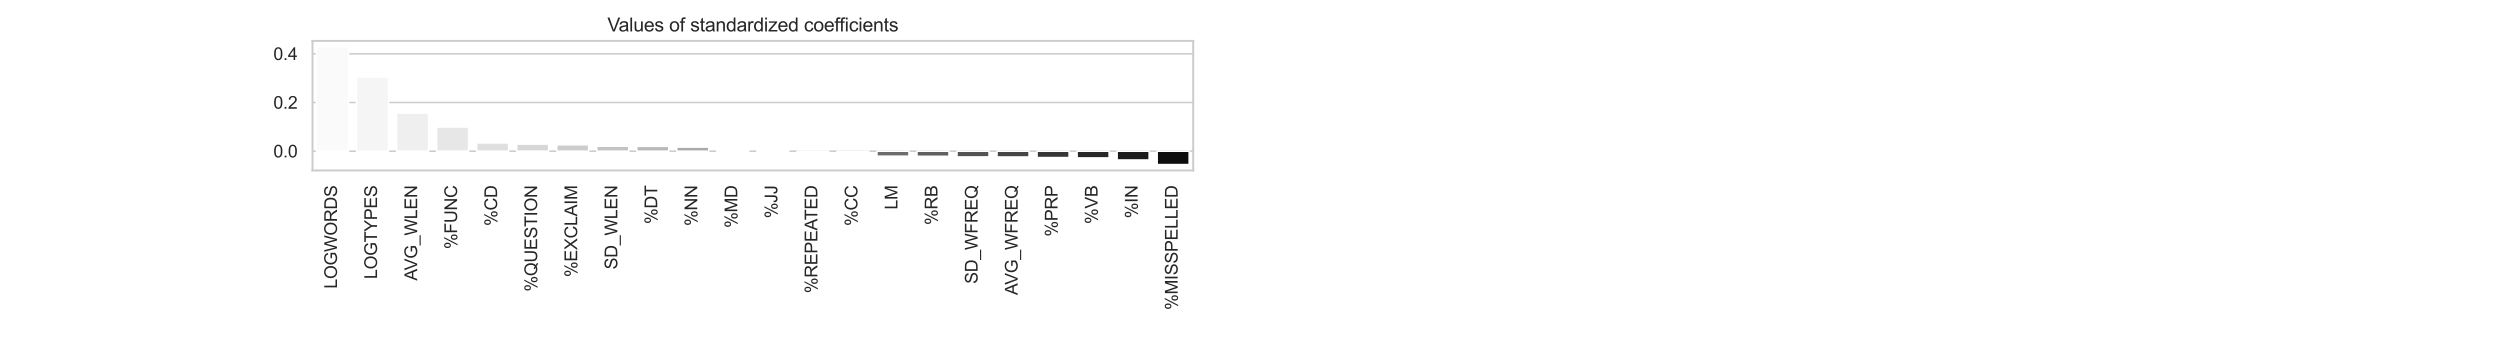 <?xml version="1.0" encoding="utf-8" standalone="no"?>
<!DOCTYPE svg PUBLIC "-//W3C//DTD SVG 1.1//EN"
  "http://www.w3.org/Graphics/SVG/1.1/DTD/svg11.dtd">
<svg xmlns:xlink="http://www.w3.org/1999/xlink" width="1584pt" height="216pt" viewBox="0 0 1584 216" xmlns="http://www.w3.org/2000/svg" version="1.1">
 <defs>
  <style type="text/css">*{stroke-linejoin: round; stroke-linecap: butt}</style>
 </defs>
 <g id="figure_1">
  <g id="patch_1">
   <path d="M 0 216 
L 1584 216 
L 1584 0 
L 0 0 
z
" style="fill: #ffffff"/>
  </g>
  <g id="axes_1">
   <g id="patch_2">
    <path d="M 198 108 
L 756 108 
L 756 25.92 
L 198 25.92 
z
" style="fill: #ffffff"/>
   </g>
   <g id="matplotlib.axis_1">
    <g id="xtick_1">
     <g id="text_1">
      <!-- LOGWORDS -->
      <g style="fill: #262626" transform="translate(213.525 182.893) rotate(-90) scale(0.11 -0.11)">
       <defs>
        <path id="ArialMT-4c" d="M 469 0 
L 469 4581 
L 1075 4581 
L 1075 541 
L 3331 541 
L 3331 0 
L 469 0 
z
" transform="scale(0.016)"/>
        <path id="ArialMT-4f" d="M 309 2231 
Q 309 3372 921 4017 
Q 1534 4663 2503 4663 
Q 3138 4663 3647 4359 
Q 4156 4056 4423 3514 
Q 4691 2972 4691 2284 
Q 4691 1588 4409 1038 
Q 4128 488 3612 205 
Q 3097 -78 2500 -78 
Q 1853 -78 1343 234 
Q 834 547 571 1087 
Q 309 1628 309 2231 
z
M 934 2222 
Q 934 1394 1379 917 
Q 1825 441 2497 441 
Q 3181 441 3623 922 
Q 4066 1403 4066 2288 
Q 4066 2847 3877 3264 
Q 3688 3681 3323 3911 
Q 2959 4141 2506 4141 
Q 1863 4141 1398 3698 
Q 934 3256 934 2222 
z
" transform="scale(0.016)"/>
        <path id="ArialMT-47" d="M 2638 1797 
L 2638 2334 
L 4578 2338 
L 4578 638 
Q 4131 281 3656 101 
Q 3181 -78 2681 -78 
Q 2006 -78 1454 211 
Q 903 500 622 1047 
Q 341 1594 341 2269 
Q 341 2938 620 3517 
Q 900 4097 1425 4378 
Q 1950 4659 2634 4659 
Q 3131 4659 3532 4498 
Q 3934 4338 4162 4050 
Q 4391 3763 4509 3300 
L 3963 3150 
Q 3859 3500 3706 3700 
Q 3553 3900 3268 4020 
Q 2984 4141 2638 4141 
Q 2222 4141 1919 4014 
Q 1616 3888 1430 3681 
Q 1244 3475 1141 3228 
Q 966 2803 966 2306 
Q 966 1694 1177 1281 
Q 1388 869 1791 669 
Q 2194 469 2647 469 
Q 3041 469 3416 620 
Q 3791 772 3984 944 
L 3984 1797 
L 2638 1797 
z
" transform="scale(0.016)"/>
        <path id="ArialMT-57" d="M 1294 0 
L 78 4581 
L 700 4581 
L 1397 1578 
Q 1509 1106 1591 641 
Q 1766 1375 1797 1488 
L 2669 4581 
L 3400 4581 
L 4056 2263 
Q 4303 1400 4413 641 
Q 4500 1075 4641 1638 
L 5359 4581 
L 5969 4581 
L 4713 0 
L 4128 0 
L 3163 3491 
Q 3041 3928 3019 4028 
Q 2947 3713 2884 3491 
L 1913 0 
L 1294 0 
z
" transform="scale(0.016)"/>
        <path id="ArialMT-52" d="M 503 0 
L 503 4581 
L 2534 4581 
Q 3147 4581 3465 4457 
Q 3784 4334 3975 4021 
Q 4166 3709 4166 3331 
Q 4166 2844 3850 2509 
Q 3534 2175 2875 2084 
Q 3116 1969 3241 1856 
Q 3506 1613 3744 1247 
L 4541 0 
L 3778 0 
L 3172 953 
Q 2906 1366 2734 1584 
Q 2563 1803 2427 1890 
Q 2291 1978 2150 2013 
Q 2047 2034 1813 2034 
L 1109 2034 
L 1109 0 
L 503 0 
z
M 1109 2559 
L 2413 2559 
Q 2828 2559 3062 2645 
Q 3297 2731 3419 2920 
Q 3541 3109 3541 3331 
Q 3541 3656 3305 3865 
Q 3069 4075 2559 4075 
L 1109 4075 
L 1109 2559 
z
" transform="scale(0.016)"/>
        <path id="ArialMT-44" d="M 494 0 
L 494 4581 
L 2072 4581 
Q 2606 4581 2888 4516 
Q 3281 4425 3559 4188 
Q 3922 3881 4101 3404 
Q 4281 2928 4281 2316 
Q 4281 1794 4159 1391 
Q 4038 988 3847 723 
Q 3656 459 3429 307 
Q 3203 156 2883 78 
Q 2563 0 2147 0 
L 494 0 
z
M 1100 541 
L 2078 541 
Q 2531 541 2789 625 
Q 3047 709 3200 863 
Q 3416 1078 3536 1442 
Q 3656 1806 3656 2325 
Q 3656 3044 3420 3430 
Q 3184 3816 2847 3947 
Q 2603 4041 2063 4041 
L 1100 4041 
L 1100 541 
z
" transform="scale(0.016)"/>
        <path id="ArialMT-53" d="M 288 1472 
L 859 1522 
Q 900 1178 1048 958 
Q 1197 738 1509 602 
Q 1822 466 2213 466 
Q 2559 466 2825 569 
Q 3091 672 3220 851 
Q 3350 1031 3350 1244 
Q 3350 1459 3225 1620 
Q 3100 1781 2813 1891 
Q 2628 1963 1997 2114 
Q 1366 2266 1113 2400 
Q 784 2572 623 2826 
Q 463 3081 463 3397 
Q 463 3744 659 4045 
Q 856 4347 1234 4503 
Q 1613 4659 2075 4659 
Q 2584 4659 2973 4495 
Q 3363 4331 3572 4012 
Q 3781 3694 3797 3291 
L 3216 3247 
Q 3169 3681 2898 3903 
Q 2628 4125 2100 4125 
Q 1550 4125 1298 3923 
Q 1047 3722 1047 3438 
Q 1047 3191 1225 3031 
Q 1400 2872 2139 2705 
Q 2878 2538 3153 2413 
Q 3553 2228 3743 1945 
Q 3934 1663 3934 1294 
Q 3934 928 3725 604 
Q 3516 281 3123 101 
Q 2731 -78 2241 -78 
Q 1619 -78 1198 103 
Q 778 284 539 648 
Q 300 1013 288 1472 
z
" transform="scale(0.016)"/>
       </defs>
       <use xlink:href="#ArialMT-4c"/>
       <use xlink:href="#ArialMT-4f" transform="translate(55.615 0)"/>
       <use xlink:href="#ArialMT-47" transform="translate(133.398 0)"/>
       <use xlink:href="#ArialMT-57" transform="translate(211.182 0)"/>
       <use xlink:href="#ArialMT-4f" transform="translate(305.566 0)"/>
       <use xlink:href="#ArialMT-52" transform="translate(383.35 0)"/>
       <use xlink:href="#ArialMT-44" transform="translate(455.566 0)"/>
       <use xlink:href="#ArialMT-53" transform="translate(527.783 0)"/>
      </g>
     </g>
    </g>
    <g id="xtick_2">
     <g id="text_2">
      <!-- LOGTYPES -->
      <g style="fill: #262626" transform="translate(238.889 176.797) rotate(-90) scale(0.11 -0.11)">
       <defs>
        <path id="ArialMT-54" d="M 1659 0 
L 1659 4041 
L 150 4041 
L 150 4581 
L 3781 4581 
L 3781 4041 
L 2266 4041 
L 2266 0 
L 1659 0 
z
" transform="scale(0.016)"/>
        <path id="ArialMT-59" d="M 1784 0 
L 1784 1941 
L 19 4581 
L 756 4581 
L 1659 3200 
Q 1909 2813 2125 2425 
Q 2331 2784 2625 3234 
L 3513 4581 
L 4219 4581 
L 2391 1941 
L 2391 0 
L 1784 0 
z
" transform="scale(0.016)"/>
        <path id="ArialMT-50" d="M 494 0 
L 494 4581 
L 2222 4581 
Q 2678 4581 2919 4538 
Q 3256 4481 3484 4323 
Q 3713 4166 3852 3881 
Q 3991 3597 3991 3256 
Q 3991 2672 3619 2267 
Q 3247 1863 2275 1863 
L 1100 1863 
L 1100 0 
L 494 0 
z
M 1100 2403 
L 2284 2403 
Q 2872 2403 3119 2622 
Q 3366 2841 3366 3238 
Q 3366 3525 3220 3729 
Q 3075 3934 2838 4000 
Q 2684 4041 2272 4041 
L 1100 4041 
L 1100 2403 
z
" transform="scale(0.016)"/>
        <path id="ArialMT-45" d="M 506 0 
L 506 4581 
L 3819 4581 
L 3819 4041 
L 1113 4041 
L 1113 2638 
L 3647 2638 
L 3647 2100 
L 1113 2100 
L 1113 541 
L 3925 541 
L 3925 0 
L 506 0 
z
" transform="scale(0.016)"/>
       </defs>
       <use xlink:href="#ArialMT-4c"/>
       <use xlink:href="#ArialMT-4f" transform="translate(55.615 0)"/>
       <use xlink:href="#ArialMT-47" transform="translate(133.398 0)"/>
       <use xlink:href="#ArialMT-54" transform="translate(211.182 0)"/>
       <use xlink:href="#ArialMT-59" transform="translate(272.266 0)"/>
       <use xlink:href="#ArialMT-50" transform="translate(338.965 0)"/>
       <use xlink:href="#ArialMT-45" transform="translate(405.664 0)"/>
       <use xlink:href="#ArialMT-53" transform="translate(472.363 0)"/>
      </g>
     </g>
    </g>
    <g id="xtick_3">
     <g id="text_3">
      <!-- AVG_WLEN -->
      <g style="fill: #262626" transform="translate(264.32 177.818) rotate(-90) scale(0.11 -0.11)">
       <defs>
        <path id="ArialMT-41" d="M -9 0 
L 1750 4581 
L 2403 4581 
L 4278 0 
L 3588 0 
L 3053 1388 
L 1138 1388 
L 634 0 
L -9 0 
z
M 1313 1881 
L 2866 1881 
L 2388 3150 
Q 2169 3728 2063 4100 
Q 1975 3659 1816 3225 
L 1313 1881 
z
" transform="scale(0.016)"/>
        <path id="ArialMT-56" d="M 1803 0 
L 28 4581 
L 684 4581 
L 1875 1253 
Q 2019 853 2116 503 
Q 2222 878 2363 1253 
L 3600 4581 
L 4219 4581 
L 2425 0 
L 1803 0 
z
" transform="scale(0.016)"/>
        <path id="ArialMT-5f" d="M -97 -1272 
L -97 -866 
L 3631 -866 
L 3631 -1272 
L -97 -1272 
z
" transform="scale(0.016)"/>
        <path id="ArialMT-4e" d="M 488 0 
L 488 4581 
L 1109 4581 
L 3516 984 
L 3516 4581 
L 4097 4581 
L 4097 0 
L 3475 0 
L 1069 3600 
L 1069 0 
L 488 0 
z
" transform="scale(0.016)"/>
       </defs>
       <use xlink:href="#ArialMT-41"/>
       <use xlink:href="#ArialMT-56" transform="translate(59.324 0)"/>
       <use xlink:href="#ArialMT-47" transform="translate(126.023 0)"/>
       <use xlink:href="#ArialMT-5f" transform="translate(203.807 0)"/>
       <use xlink:href="#ArialMT-57" transform="translate(259.422 0)"/>
       <use xlink:href="#ArialMT-4c" transform="translate(353.807 0)"/>
       <use xlink:href="#ArialMT-45" transform="translate(409.422 0)"/>
       <use xlink:href="#ArialMT-4e" transform="translate(476.121 0)"/>
      </g>
     </g>
    </g>
    <g id="xtick_4">
     <g id="text_4">
      <!-- %FUNC -->
      <g style="fill: #262626" transform="translate(289.616 157.832) rotate(-90) scale(0.11 -0.11)">
       <defs>
        <path id="ArialMT-25" d="M 372 3481 
Q 372 3972 619 4315 
Q 866 4659 1334 4659 
Q 1766 4659 2048 4351 
Q 2331 4044 2331 3447 
Q 2331 2866 2045 2552 
Q 1759 2238 1341 2238 
Q 925 2238 648 2547 
Q 372 2856 372 3481 
z
M 1350 4272 
Q 1141 4272 1002 4090 
Q 863 3909 863 3425 
Q 863 2984 1003 2804 
Q 1144 2625 1350 2625 
Q 1563 2625 1702 2806 
Q 1841 2988 1841 3469 
Q 1841 3913 1700 4092 
Q 1559 4272 1350 4272 
z
M 1353 -169 
L 3859 4659 
L 4316 4659 
L 1819 -169 
L 1353 -169 
z
M 3334 1075 
Q 3334 1569 3581 1911 
Q 3828 2253 4300 2253 
Q 4731 2253 5014 1945 
Q 5297 1638 5297 1041 
Q 5297 459 5011 145 
Q 4725 -169 4303 -169 
Q 3888 -169 3611 142 
Q 3334 453 3334 1075 
z
M 4316 1866 
Q 4103 1866 3964 1684 
Q 3825 1503 3825 1019 
Q 3825 581 3965 400 
Q 4106 219 4313 219 
Q 4528 219 4667 400 
Q 4806 581 4806 1063 
Q 4806 1506 4665 1686 
Q 4525 1866 4316 1866 
z
" transform="scale(0.016)"/>
        <path id="ArialMT-46" d="M 525 0 
L 525 4581 
L 3616 4581 
L 3616 4041 
L 1131 4041 
L 1131 2622 
L 3281 2622 
L 3281 2081 
L 1131 2081 
L 1131 0 
L 525 0 
z
" transform="scale(0.016)"/>
        <path id="ArialMT-55" d="M 3500 4581 
L 4106 4581 
L 4106 1934 
Q 4106 1244 3950 837 
Q 3794 431 3386 176 
Q 2978 -78 2316 -78 
Q 1672 -78 1262 144 
Q 853 366 678 786 
Q 503 1206 503 1934 
L 503 4581 
L 1109 4581 
L 1109 1938 
Q 1109 1341 1220 1058 
Q 1331 775 1601 622 
Q 1872 469 2263 469 
Q 2931 469 3215 772 
Q 3500 1075 3500 1938 
L 3500 4581 
z
" transform="scale(0.016)"/>
        <path id="ArialMT-43" d="M 3763 1606 
L 4369 1453 
Q 4178 706 3683 314 
Q 3188 -78 2472 -78 
Q 1731 -78 1267 223 
Q 803 525 561 1097 
Q 319 1669 319 2325 
Q 319 3041 592 3573 
Q 866 4106 1370 4382 
Q 1875 4659 2481 4659 
Q 3169 4659 3637 4309 
Q 4106 3959 4291 3325 
L 3694 3184 
Q 3534 3684 3231 3912 
Q 2928 4141 2469 4141 
Q 1941 4141 1586 3887 
Q 1231 3634 1087 3207 
Q 944 2781 944 2328 
Q 944 1744 1114 1308 
Q 1284 872 1643 656 
Q 2003 441 2422 441 
Q 2931 441 3284 734 
Q 3638 1028 3763 1606 
z
" transform="scale(0.016)"/>
       </defs>
       <use xlink:href="#ArialMT-25"/>
       <use xlink:href="#ArialMT-46" transform="translate(88.916 0)"/>
       <use xlink:href="#ArialMT-55" transform="translate(150 0)"/>
       <use xlink:href="#ArialMT-4e" transform="translate(222.217 0)"/>
       <use xlink:href="#ArialMT-43" transform="translate(294.434 0)"/>
      </g>
     </g>
    </g>
    <g id="xtick_5">
     <g id="text_5">
      <!-- %CD -->
      <g style="fill: #262626" transform="translate(314.98 143.17) rotate(-90) scale(0.11 -0.11)">
       <use xlink:href="#ArialMT-25"/>
       <use xlink:href="#ArialMT-43" transform="translate(88.916 0)"/>
       <use xlink:href="#ArialMT-44" transform="translate(161.133 0)"/>
      </g>
     </g>
    </g>
    <g id="xtick_6">
     <g id="text_6">
      <!-- %QUESTION -->
      <g style="fill: #262626" transform="translate(340.344 184.731) rotate(-90) scale(0.11 -0.11)">
       <defs>
        <path id="ArialMT-51" d="M 3966 491 
Q 4388 200 4744 66 
L 4566 -356 
Q 4072 -178 3581 206 
Q 3072 -78 2456 -78 
Q 1834 -78 1328 222 
Q 822 522 548 1065 
Q 275 1609 275 2291 
Q 275 2969 550 3525 
Q 825 4081 1333 4372 
Q 1841 4663 2469 4663 
Q 3103 4663 3612 4361 
Q 4122 4059 4389 3517 
Q 4656 2975 4656 2294 
Q 4656 1728 4484 1276 
Q 4313 825 3966 491 
z
M 2631 1266 
Q 3156 1119 3497 828 
Q 4031 1316 4031 2294 
Q 4031 2850 3842 3265 
Q 3653 3681 3289 3911 
Q 2925 4141 2472 4141 
Q 1794 4141 1347 3677 
Q 900 3213 900 2291 
Q 900 1397 1342 919 
Q 1784 441 2472 441 
Q 2797 441 3084 563 
Q 2800 747 2484 825 
L 2631 1266 
z
" transform="scale(0.016)"/>
        <path id="ArialMT-49" d="M 597 0 
L 597 4581 
L 1203 4581 
L 1203 0 
L 597 0 
z
" transform="scale(0.016)"/>
       </defs>
       <use xlink:href="#ArialMT-25"/>
       <use xlink:href="#ArialMT-51" transform="translate(88.916 0)"/>
       <use xlink:href="#ArialMT-55" transform="translate(166.699 0)"/>
       <use xlink:href="#ArialMT-45" transform="translate(238.916 0)"/>
       <use xlink:href="#ArialMT-53" transform="translate(305.615 0)"/>
       <use xlink:href="#ArialMT-54" transform="translate(372.314 0)"/>
       <use xlink:href="#ArialMT-49" transform="translate(433.398 0)"/>
       <use xlink:href="#ArialMT-4f" transform="translate(461.182 0)"/>
       <use xlink:href="#ArialMT-4e" transform="translate(538.965 0)"/>
      </g>
     </g>
    </g>
    <g id="xtick_7">
     <g id="text_7">
      <!-- %EXCLAIM -->
      <g style="fill: #262626" transform="translate(365.707 175.573) rotate(-90) scale(0.11 -0.11)">
       <defs>
        <path id="ArialMT-58" d="M 28 0 
L 1800 2388 
L 238 4581 
L 959 4581 
L 1791 3406 
Q 2050 3041 2159 2844 
Q 2313 3094 2522 3366 
L 3444 4581 
L 4103 4581 
L 2494 2422 
L 4228 0 
L 3478 0 
L 2325 1634 
Q 2228 1775 2125 1941 
Q 1972 1691 1906 1597 
L 756 0 
L 28 0 
z
" transform="scale(0.016)"/>
        <path id="ArialMT-4d" d="M 475 0 
L 475 4581 
L 1388 4581 
L 2472 1338 
Q 2622 884 2691 659 
Q 2769 909 2934 1394 
L 4031 4581 
L 4847 4581 
L 4847 0 
L 4263 0 
L 4263 3834 
L 2931 0 
L 2384 0 
L 1059 3900 
L 1059 0 
L 475 0 
z
" transform="scale(0.016)"/>
       </defs>
       <use xlink:href="#ArialMT-25"/>
       <use xlink:href="#ArialMT-45" transform="translate(88.916 0)"/>
       <use xlink:href="#ArialMT-58" transform="translate(155.615 0)"/>
       <use xlink:href="#ArialMT-43" transform="translate(222.314 0)"/>
       <use xlink:href="#ArialMT-4c" transform="translate(294.531 0)"/>
       <use xlink:href="#ArialMT-41" transform="translate(350.146 0)"/>
       <use xlink:href="#ArialMT-49" transform="translate(416.846 0)"/>
       <use xlink:href="#ArialMT-4d" transform="translate(444.629 0)"/>
      </g>
     </g>
    </g>
    <g id="xtick_8">
     <g id="text_8">
      <!-- SD_WLEN -->
      <g style="fill: #262626" transform="translate(391.138 170.68) rotate(-90) scale(0.11 -0.11)">
       <use xlink:href="#ArialMT-53"/>
       <use xlink:href="#ArialMT-44" transform="translate(66.699 0)"/>
       <use xlink:href="#ArialMT-5f" transform="translate(138.916 0)"/>
       <use xlink:href="#ArialMT-57" transform="translate(194.531 0)"/>
       <use xlink:href="#ArialMT-4c" transform="translate(288.916 0)"/>
       <use xlink:href="#ArialMT-45" transform="translate(344.531 0)"/>
       <use xlink:href="#ArialMT-4e" transform="translate(411.23 0)"/>
      </g>
     </g>
    </g>
    <g id="xtick_9">
     <g id="text_9">
      <!-- %DT -->
      <g style="fill: #262626" transform="translate(416.435 141.944) rotate(-90) scale(0.11 -0.11)">
       <use xlink:href="#ArialMT-25"/>
       <use xlink:href="#ArialMT-44" transform="translate(88.916 0)"/>
       <use xlink:href="#ArialMT-54" transform="translate(161.133 0)"/>
      </g>
     </g>
    </g>
    <g id="xtick_10">
     <g id="text_10">
      <!-- %NN -->
      <g style="fill: #262626" transform="translate(441.798 143.17) rotate(-90) scale(0.11 -0.11)">
       <use xlink:href="#ArialMT-25"/>
       <use xlink:href="#ArialMT-4e" transform="translate(88.916 0)"/>
       <use xlink:href="#ArialMT-4e" transform="translate(161.133 0)"/>
      </g>
     </g>
    </g>
    <g id="xtick_11">
     <g id="text_11">
      <!-- %MD -->
      <g style="fill: #262626" transform="translate(467.162 144.388) rotate(-90) scale(0.11 -0.11)">
       <use xlink:href="#ArialMT-25"/>
       <use xlink:href="#ArialMT-4d" transform="translate(88.916 0)"/>
       <use xlink:href="#ArialMT-44" transform="translate(172.217 0)"/>
      </g>
     </g>
    </g>
    <g id="xtick_12">
     <g id="text_12">
      <!-- %JJ -->
      <g style="fill: #262626" transform="translate(492.525 138.281) rotate(-90) scale(0.11 -0.11)">
       <defs>
        <path id="ArialMT-4a" d="M 184 1300 
L 731 1375 
Q 753 850 928 656 
Q 1103 463 1413 463 
Q 1641 463 1806 567 
Q 1972 672 2034 851 
Q 2097 1031 2097 1425 
L 2097 4581 
L 2703 4581 
L 2703 1459 
Q 2703 884 2564 568 
Q 2425 253 2123 87 
Q 1822 -78 1416 -78 
Q 813 -78 492 269 
Q 172 616 184 1300 
z
" transform="scale(0.016)"/>
       </defs>
       <use xlink:href="#ArialMT-25"/>
       <use xlink:href="#ArialMT-4a" transform="translate(88.916 0)"/>
       <use xlink:href="#ArialMT-4a" transform="translate(138.916 0)"/>
      </g>
     </g>
    </g>
    <g id="xtick_13">
     <g id="text_13">
      <!-- %REPEATED -->
      <g style="fill: #262626" transform="translate(517.889 185.764) rotate(-90) scale(0.11 -0.11)">
       <use xlink:href="#ArialMT-25"/>
       <use xlink:href="#ArialMT-52" transform="translate(88.916 0)"/>
       <use xlink:href="#ArialMT-45" transform="translate(161.133 0)"/>
       <use xlink:href="#ArialMT-50" transform="translate(227.832 0)"/>
       <use xlink:href="#ArialMT-45" transform="translate(294.531 0)"/>
       <use xlink:href="#ArialMT-41" transform="translate(361.23 0)"/>
       <use xlink:href="#ArialMT-54" transform="translate(420.555 0)"/>
       <use xlink:href="#ArialMT-45" transform="translate(481.639 0)"/>
       <use xlink:href="#ArialMT-44" transform="translate(548.338 0)"/>
      </g>
     </g>
    </g>
    <g id="xtick_14">
     <g id="text_14">
      <!-- %CC -->
      <g style="fill: #262626" transform="translate(543.253 143.17) rotate(-90) scale(0.11 -0.11)">
       <use xlink:href="#ArialMT-25"/>
       <use xlink:href="#ArialMT-43" transform="translate(88.916 0)"/>
       <use xlink:href="#ArialMT-43" transform="translate(161.133 0)"/>
      </g>
     </g>
    </g>
    <g id="xtick_15">
     <g id="text_15">
      <!-- LM -->
      <g style="fill: #262626" transform="translate(568.616 132.78) rotate(-90) scale(0.11 -0.11)">
       <use xlink:href="#ArialMT-4c"/>
       <use xlink:href="#ArialMT-4d" transform="translate(55.615 0)"/>
      </g>
     </g>
    </g>
    <g id="xtick_16">
     <g id="text_16">
      <!-- %RB -->
      <g style="fill: #262626" transform="translate(593.98 142.563) rotate(-90) scale(0.11 -0.11)">
       <defs>
        <path id="ArialMT-42" d="M 469 0 
L 469 4581 
L 2188 4581 
Q 2713 4581 3030 4442 
Q 3347 4303 3526 4014 
Q 3706 3725 3706 3409 
Q 3706 3116 3547 2856 
Q 3388 2597 3066 2438 
Q 3481 2316 3704 2022 
Q 3928 1728 3928 1328 
Q 3928 1006 3792 729 
Q 3656 453 3456 303 
Q 3256 153 2954 76 
Q 2653 0 2216 0 
L 469 0 
z
M 1075 2656 
L 2066 2656 
Q 2469 2656 2644 2709 
Q 2875 2778 2992 2937 
Q 3109 3097 3109 3338 
Q 3109 3566 3000 3739 
Q 2891 3913 2687 3977 
Q 2484 4041 1991 4041 
L 1075 4041 
L 1075 2656 
z
M 1075 541 
L 2216 541 
Q 2509 541 2628 563 
Q 2838 600 2978 687 
Q 3119 775 3209 942 
Q 3300 1109 3300 1328 
Q 3300 1584 3169 1773 
Q 3038 1963 2805 2039 
Q 2572 2116 2134 2116 
L 1075 2116 
L 1075 541 
z
" transform="scale(0.016)"/>
       </defs>
       <use xlink:href="#ArialMT-25"/>
       <use xlink:href="#ArialMT-52" transform="translate(88.916 0)"/>
       <use xlink:href="#ArialMT-42" transform="translate(161.133 0)"/>
      </g>
     </g>
    </g>
    <g id="xtick_17">
     <g id="text_17">
      <!-- SD_WFREQ -->
      <g style="fill: #262626" transform="translate(619.414 179.837) rotate(-90) scale(0.11 -0.11)">
       <use xlink:href="#ArialMT-53"/>
       <use xlink:href="#ArialMT-44" transform="translate(66.699 0)"/>
       <use xlink:href="#ArialMT-5f" transform="translate(138.916 0)"/>
       <use xlink:href="#ArialMT-57" transform="translate(194.531 0)"/>
       <use xlink:href="#ArialMT-46" transform="translate(288.916 0)"/>
       <use xlink:href="#ArialMT-52" transform="translate(350 0)"/>
       <use xlink:href="#ArialMT-45" transform="translate(422.217 0)"/>
       <use xlink:href="#ArialMT-51" transform="translate(488.916 0)"/>
      </g>
     </g>
    </g>
    <g id="xtick_18">
     <g id="text_18">
      <!-- AVG_WFREQ -->
      <g style="fill: #262626" transform="translate(644.778 186.975) rotate(-90) scale(0.11 -0.11)">
       <use xlink:href="#ArialMT-41"/>
       <use xlink:href="#ArialMT-56" transform="translate(59.324 0)"/>
       <use xlink:href="#ArialMT-47" transform="translate(126.023 0)"/>
       <use xlink:href="#ArialMT-5f" transform="translate(203.807 0)"/>
       <use xlink:href="#ArialMT-57" transform="translate(259.422 0)"/>
       <use xlink:href="#ArialMT-46" transform="translate(353.807 0)"/>
       <use xlink:href="#ArialMT-52" transform="translate(414.891 0)"/>
       <use xlink:href="#ArialMT-45" transform="translate(487.107 0)"/>
       <use xlink:href="#ArialMT-51" transform="translate(553.807 0)"/>
      </g>
     </g>
    </g>
    <g id="xtick_19">
     <g id="text_19">
      <!-- %PRP -->
      <g style="fill: #262626" transform="translate(670.071 149.9) rotate(-90) scale(0.11 -0.11)">
       <use xlink:href="#ArialMT-25"/>
       <use xlink:href="#ArialMT-50" transform="translate(88.916 0)"/>
       <use xlink:href="#ArialMT-52" transform="translate(155.615 0)"/>
       <use xlink:href="#ArialMT-50" transform="translate(227.832 0)"/>
      </g>
     </g>
    </g>
    <g id="xtick_20">
     <g id="text_20">
      <!-- %VB -->
      <g style="fill: #262626" transform="translate(695.435 141.956) rotate(-90) scale(0.11 -0.11)">
       <use xlink:href="#ArialMT-25"/>
       <use xlink:href="#ArialMT-56" transform="translate(88.916 0)"/>
       <use xlink:href="#ArialMT-42" transform="translate(155.615 0)"/>
      </g>
     </g>
    </g>
    <g id="xtick_21">
     <g id="text_21">
      <!-- %IN -->
      <g style="fill: #262626" transform="translate(720.798 138.281) rotate(-90) scale(0.11 -0.11)">
       <use xlink:href="#ArialMT-25"/>
       <use xlink:href="#ArialMT-49" transform="translate(88.916 0)"/>
       <use xlink:href="#ArialMT-4e" transform="translate(116.699 0)"/>
      </g>
     </g>
    </g>
    <g id="xtick_22">
     <g id="text_22">
      <!-- %MISSPELLED -->
      <g style="fill: #262626" transform="translate(746.162 196.365) rotate(-90) scale(0.11 -0.11)">
       <use xlink:href="#ArialMT-25"/>
       <use xlink:href="#ArialMT-4d" transform="translate(88.916 0)"/>
       <use xlink:href="#ArialMT-49" transform="translate(172.217 0)"/>
       <use xlink:href="#ArialMT-53" transform="translate(200 0)"/>
       <use xlink:href="#ArialMT-53" transform="translate(266.699 0)"/>
       <use xlink:href="#ArialMT-50" transform="translate(333.398 0)"/>
       <use xlink:href="#ArialMT-45" transform="translate(400.098 0)"/>
       <use xlink:href="#ArialMT-4c" transform="translate(466.797 0)"/>
       <use xlink:href="#ArialMT-4c" transform="translate(522.412 0)"/>
       <use xlink:href="#ArialMT-45" transform="translate(578.027 0)"/>
       <use xlink:href="#ArialMT-44" transform="translate(644.727 0)"/>
      </g>
     </g>
    </g>
   </g>
   <g id="matplotlib.axis_2">
    <g id="ytick_1">
     <g id="line2d_1">
      <path d="M 198 95.804 
L 756 95.804 
" clip-path="url(#p36a1edd8a1)" style="fill: none; stroke: #cccccc; stroke-linecap: round"/>
     </g>
     <g id="text_23">
      <!-- 0.0 -->
      <g style="fill: #262626" transform="translate(173.21 99.741) scale(0.11 -0.11)">
       <defs>
        <path id="ArialMT-30" d="M 266 2259 
Q 266 3072 433 3567 
Q 600 4063 929 4331 
Q 1259 4600 1759 4600 
Q 2128 4600 2406 4451 
Q 2684 4303 2865 4023 
Q 3047 3744 3150 3342 
Q 3253 2941 3253 2259 
Q 3253 1453 3087 958 
Q 2922 463 2592 192 
Q 2263 -78 1759 -78 
Q 1097 -78 719 397 
Q 266 969 266 2259 
z
M 844 2259 
Q 844 1131 1108 757 
Q 1372 384 1759 384 
Q 2147 384 2411 759 
Q 2675 1134 2675 2259 
Q 2675 3391 2411 3762 
Q 2147 4134 1753 4134 
Q 1366 4134 1134 3806 
Q 844 3388 844 2259 
z
" transform="scale(0.016)"/>
        <path id="ArialMT-2e" d="M 581 0 
L 581 641 
L 1222 641 
L 1222 0 
L 581 0 
z
" transform="scale(0.016)"/>
       </defs>
       <use xlink:href="#ArialMT-30"/>
       <use xlink:href="#ArialMT-2e" transform="translate(55.615 0)"/>
       <use xlink:href="#ArialMT-30" transform="translate(83.398 0)"/>
      </g>
     </g>
    </g>
    <g id="ytick_2">
     <g id="line2d_2">
      <path d="M 198 64.941 
L 756 64.941 
" clip-path="url(#p36a1edd8a1)" style="fill: none; stroke: #cccccc; stroke-linecap: round"/>
     </g>
     <g id="text_24">
      <!-- 0.2 -->
      <g style="fill: #262626" transform="translate(173.21 68.877) scale(0.11 -0.11)">
       <defs>
        <path id="ArialMT-32" d="M 3222 541 
L 3222 0 
L 194 0 
Q 188 203 259 391 
Q 375 700 629 1000 
Q 884 1300 1366 1694 
Q 2113 2306 2375 2664 
Q 2638 3022 2638 3341 
Q 2638 3675 2398 3904 
Q 2159 4134 1775 4134 
Q 1369 4134 1125 3890 
Q 881 3647 878 3216 
L 300 3275 
Q 359 3922 746 4261 
Q 1134 4600 1788 4600 
Q 2447 4600 2831 4234 
Q 3216 3869 3216 3328 
Q 3216 3053 3103 2787 
Q 2991 2522 2730 2228 
Q 2469 1934 1863 1422 
Q 1356 997 1212 845 
Q 1069 694 975 541 
L 3222 541 
z
" transform="scale(0.016)"/>
       </defs>
       <use xlink:href="#ArialMT-30"/>
       <use xlink:href="#ArialMT-2e" transform="translate(55.615 0)"/>
       <use xlink:href="#ArialMT-32" transform="translate(83.398 0)"/>
      </g>
     </g>
    </g>
    <g id="ytick_3">
     <g id="line2d_3">
      <path d="M 198 34.077 
L 756 34.077 
" clip-path="url(#p36a1edd8a1)" style="fill: none; stroke: #cccccc; stroke-linecap: round"/>
     </g>
     <g id="text_25">
      <!-- 0.4 -->
      <g style="fill: #262626" transform="translate(173.21 38.014) scale(0.11 -0.11)">
       <defs>
        <path id="ArialMT-34" d="M 2069 0 
L 2069 1097 
L 81 1097 
L 81 1613 
L 2172 4581 
L 2631 4581 
L 2631 1613 
L 3250 1613 
L 3250 1097 
L 2631 1097 
L 2631 0 
L 2069 0 
z
M 2069 1613 
L 2069 3678 
L 634 1613 
L 2069 1613 
z
" transform="scale(0.016)"/>
       </defs>
       <use xlink:href="#ArialMT-30"/>
       <use xlink:href="#ArialMT-2e" transform="translate(55.615 0)"/>
       <use xlink:href="#ArialMT-34" transform="translate(83.398 0)"/>
      </g>
     </g>
    </g>
   </g>
   <g id="patch_3">
    <path d="M 200.536 95.804 
L 220.827 95.804 
L 220.827 29.651 
L 200.536 29.651 
z
" clip-path="url(#p36a1edd8a1)" style="fill: #fafafa; stroke: #ffffff; stroke-linejoin: miter"/>
   </g>
   <g id="patch_4">
    <path d="M 225.9 95.804 
L 246.191 95.804 
L 246.191 48.845 
L 225.9 48.845 
z
" clip-path="url(#p36a1edd8a1)" style="fill: #f5f5f5; stroke: #ffffff; stroke-linejoin: miter"/>
   </g>
   <g id="patch_5">
    <path d="M 251.264 95.804 
L 271.555 95.804 
L 271.555 71.618 
L 251.264 71.618 
z
" clip-path="url(#p36a1edd8a1)" style="fill: #efefef; stroke: #ffffff; stroke-linejoin: miter"/>
   </g>
   <g id="patch_6">
    <path d="M 276.627 95.804 
L 296.918 95.804 
L 296.918 80.468 
L 276.627 80.468 
z
" clip-path="url(#p36a1edd8a1)" style="fill: #e7e7e7; stroke: #ffffff; stroke-linejoin: miter"/>
   </g>
   <g id="patch_7">
    <path d="M 301.991 95.804 
L 322.282 95.804 
L 322.282 90.556 
L 301.991 90.556 
z
" clip-path="url(#p36a1edd8a1)" style="fill: #dfdfdf; stroke: #ffffff; stroke-linejoin: miter"/>
   </g>
   <g id="patch_8">
    <path d="M 327.355 95.804 
L 347.645 95.804 
L 347.645 91.276 
L 327.355 91.276 
z
" clip-path="url(#p36a1edd8a1)" style="fill: #d7d7d7; stroke: #ffffff; stroke-linejoin: miter"/>
   </g>
   <g id="patch_9">
    <path d="M 352.718 95.804 
L 373.009 95.804 
L 373.009 91.719 
L 352.718 91.719 
z
" clip-path="url(#p36a1edd8a1)" style="fill: #cdcdcd; stroke: #ffffff; stroke-linejoin: miter"/>
   </g>
   <g id="patch_10">
    <path d="M 378.082 95.804 
L 398.373 95.804 
L 398.373 92.645 
L 378.082 92.645 
z
" clip-path="url(#p36a1edd8a1)" style="fill: #c3c3c3; stroke: #ffffff; stroke-linejoin: miter"/>
   </g>
   <g id="patch_11">
    <path d="M 403.445 95.804 
L 423.736 95.804 
L 423.736 92.739 
L 403.445 92.739 
z
" clip-path="url(#p36a1edd8a1)" style="fill: #b8b8b8; stroke: #ffffff; stroke-linejoin: miter"/>
   </g>
   <g id="patch_12">
    <path d="M 428.809 95.804 
L 449.1 95.804 
L 449.1 93.197 
L 428.809 93.197 
z
" clip-path="url(#p36a1edd8a1)" style="fill: #aaaaaa; stroke: #ffffff; stroke-linejoin: miter"/>
   </g>
   <g id="patch_13">
    <path d="M 454.173 95.804 
L 474.464 95.804 
L 474.464 95.363 
L 454.173 95.363 
z
" clip-path="url(#p36a1edd8a1)" style="fill: #9d9d9d; stroke: #ffffff; stroke-linejoin: miter"/>
   </g>
   <g id="patch_14">
    <path d="M 479.536 95.804 
L 499.827 95.804 
L 499.827 95.501 
L 479.536 95.501 
z
" clip-path="url(#p36a1edd8a1)" style="fill: #909090; stroke: #ffffff; stroke-linejoin: miter"/>
   </g>
   <g id="patch_15">
    <path d="M 504.9 95.804 
L 525.191 95.804 
L 525.191 95.731 
L 504.9 95.731 
z
" clip-path="url(#p36a1edd8a1)" style="fill: #848484; stroke: #ffffff; stroke-linejoin: miter"/>
   </g>
   <g id="patch_16">
    <path d="M 530.264 95.804 
L 550.555 95.804 
L 550.555 96.402 
L 530.264 96.402 
z
" clip-path="url(#p36a1edd8a1)" style="fill: #787878; stroke: #ffffff; stroke-linejoin: miter"/>
   </g>
   <g id="patch_17">
    <path d="M 555.627 95.804 
L 575.918 95.804 
L 575.918 98.95 
L 555.627 98.95 
z
" clip-path="url(#p36a1edd8a1)" style="fill: #6c6c6c; stroke: #ffffff; stroke-linejoin: miter"/>
   </g>
   <g id="patch_18">
    <path d="M 580.991 95.804 
L 601.282 95.804 
L 601.282 99.028 
L 580.991 99.028 
z
" clip-path="url(#p36a1edd8a1)" style="fill: #606060; stroke: #ffffff; stroke-linejoin: miter"/>
   </g>
   <g id="patch_19">
    <path d="M 606.355 95.804 
L 626.645 95.804 
L 626.645 99.408 
L 606.355 99.408 
z
" clip-path="url(#p36a1edd8a1)" style="fill: #545454; stroke: #ffffff; stroke-linejoin: miter"/>
   </g>
   <g id="patch_20">
    <path d="M 631.718 95.804 
L 652.009 95.804 
L 652.009 99.462 
L 631.718 99.462 
z
" clip-path="url(#p36a1edd8a1)" style="fill: #464646; stroke: #ffffff; stroke-linejoin: miter"/>
   </g>
   <g id="patch_21">
    <path d="M 657.082 95.804 
L 677.373 95.804 
L 677.373 99.836 
L 657.082 99.836 
z
" clip-path="url(#p36a1edd8a1)" style="fill: #363636; stroke: #ffffff; stroke-linejoin: miter"/>
   </g>
   <g id="patch_22">
    <path d="M 682.445 95.804 
L 702.736 95.804 
L 702.736 100.064 
L 682.445 100.064 
z
" clip-path="url(#p36a1edd8a1)" style="fill: #272727; stroke: #ffffff; stroke-linejoin: miter"/>
   </g>
   <g id="patch_23">
    <path d="M 707.809 95.804 
L 728.1 95.804 
L 728.1 101.383 
L 707.809 101.383 
z
" clip-path="url(#p36a1edd8a1)" style="fill: #1a1a1a; stroke: #ffffff; stroke-linejoin: miter"/>
   </g>
   <g id="patch_24">
    <path d="M 733.173 95.804 
L 753.464 95.804 
L 753.464 104.269 
L 733.173 104.269 
z
" clip-path="url(#p36a1edd8a1)" style="fill: #0d0d0d; stroke: #ffffff; stroke-linejoin: miter"/>
   </g>
   <g id="line2d_4">
    <path clip-path="url(#p36a1edd8a1)" style="fill: none; stroke: #424242; stroke-width: 2.25; stroke-linecap: round"/>
   </g>
   <g id="line2d_5">
    <path clip-path="url(#p36a1edd8a1)" style="fill: none; stroke: #424242; stroke-width: 2.25; stroke-linecap: round"/>
   </g>
   <g id="line2d_6">
    <path clip-path="url(#p36a1edd8a1)" style="fill: none; stroke: #424242; stroke-width: 2.25; stroke-linecap: round"/>
   </g>
   <g id="line2d_7">
    <path clip-path="url(#p36a1edd8a1)" style="fill: none; stroke: #424242; stroke-width: 2.25; stroke-linecap: round"/>
   </g>
   <g id="line2d_8">
    <path clip-path="url(#p36a1edd8a1)" style="fill: none; stroke: #424242; stroke-width: 2.25; stroke-linecap: round"/>
   </g>
   <g id="line2d_9">
    <path clip-path="url(#p36a1edd8a1)" style="fill: none; stroke: #424242; stroke-width: 2.25; stroke-linecap: round"/>
   </g>
   <g id="line2d_10">
    <path clip-path="url(#p36a1edd8a1)" style="fill: none; stroke: #424242; stroke-width: 2.25; stroke-linecap: round"/>
   </g>
   <g id="line2d_11">
    <path clip-path="url(#p36a1edd8a1)" style="fill: none; stroke: #424242; stroke-width: 2.25; stroke-linecap: round"/>
   </g>
   <g id="line2d_12">
    <path clip-path="url(#p36a1edd8a1)" style="fill: none; stroke: #424242; stroke-width: 2.25; stroke-linecap: round"/>
   </g>
   <g id="line2d_13">
    <path clip-path="url(#p36a1edd8a1)" style="fill: none; stroke: #424242; stroke-width: 2.25; stroke-linecap: round"/>
   </g>
   <g id="line2d_14">
    <path clip-path="url(#p36a1edd8a1)" style="fill: none; stroke: #424242; stroke-width: 2.25; stroke-linecap: round"/>
   </g>
   <g id="line2d_15">
    <path clip-path="url(#p36a1edd8a1)" style="fill: none; stroke: #424242; stroke-width: 2.25; stroke-linecap: round"/>
   </g>
   <g id="line2d_16">
    <path clip-path="url(#p36a1edd8a1)" style="fill: none; stroke: #424242; stroke-width: 2.25; stroke-linecap: round"/>
   </g>
   <g id="line2d_17">
    <path clip-path="url(#p36a1edd8a1)" style="fill: none; stroke: #424242; stroke-width: 2.25; stroke-linecap: round"/>
   </g>
   <g id="line2d_18">
    <path clip-path="url(#p36a1edd8a1)" style="fill: none; stroke: #424242; stroke-width: 2.25; stroke-linecap: round"/>
   </g>
   <g id="line2d_19">
    <path clip-path="url(#p36a1edd8a1)" style="fill: none; stroke: #424242; stroke-width: 2.25; stroke-linecap: round"/>
   </g>
   <g id="line2d_20">
    <path clip-path="url(#p36a1edd8a1)" style="fill: none; stroke: #424242; stroke-width: 2.25; stroke-linecap: round"/>
   </g>
   <g id="line2d_21">
    <path clip-path="url(#p36a1edd8a1)" style="fill: none; stroke: #424242; stroke-width: 2.25; stroke-linecap: round"/>
   </g>
   <g id="line2d_22">
    <path clip-path="url(#p36a1edd8a1)" style="fill: none; stroke: #424242; stroke-width: 2.25; stroke-linecap: round"/>
   </g>
   <g id="line2d_23">
    <path clip-path="url(#p36a1edd8a1)" style="fill: none; stroke: #424242; stroke-width: 2.25; stroke-linecap: round"/>
   </g>
   <g id="line2d_24">
    <path clip-path="url(#p36a1edd8a1)" style="fill: none; stroke: #424242; stroke-width: 2.25; stroke-linecap: round"/>
   </g>
   <g id="line2d_25">
    <path clip-path="url(#p36a1edd8a1)" style="fill: none; stroke: #424242; stroke-width: 2.25; stroke-linecap: round"/>
   </g>
   <g id="patch_25">
    <path d="M 198 108 
L 198 25.92 
" style="fill: none; stroke: #cccccc; stroke-width: 1.25; stroke-linejoin: miter; stroke-linecap: square"/>
   </g>
   <g id="patch_26">
    <path d="M 756 108 
L 756 25.92 
" style="fill: none; stroke: #cccccc; stroke-width: 1.25; stroke-linejoin: miter; stroke-linecap: square"/>
   </g>
   <g id="patch_27">
    <path d="M 198 108 
L 756 108 
" style="fill: none; stroke: #cccccc; stroke-width: 1.25; stroke-linejoin: miter; stroke-linecap: square"/>
   </g>
   <g id="patch_28">
    <path d="M 198 25.92 
L 756 25.92 
" style="fill: none; stroke: #cccccc; stroke-width: 1.25; stroke-linejoin: miter; stroke-linecap: square"/>
   </g>
   <g id="text_26">
    <!-- Values of standardized coefficients -->
    <g style="fill: #262626" transform="translate(384.832 19.92) scale(0.12 -0.12)">
     <defs>
      <path id="ArialMT-61" d="M 2588 409 
Q 2275 144 1986 34 
Q 1697 -75 1366 -75 
Q 819 -75 525 192 
Q 231 459 231 875 
Q 231 1119 342 1320 
Q 453 1522 633 1644 
Q 813 1766 1038 1828 
Q 1203 1872 1538 1913 
Q 2219 1994 2541 2106 
Q 2544 2222 2544 2253 
Q 2544 2597 2384 2738 
Q 2169 2928 1744 2928 
Q 1347 2928 1158 2789 
Q 969 2650 878 2297 
L 328 2372 
Q 403 2725 575 2942 
Q 747 3159 1072 3276 
Q 1397 3394 1825 3394 
Q 2250 3394 2515 3294 
Q 2781 3194 2906 3042 
Q 3031 2891 3081 2659 
Q 3109 2516 3109 2141 
L 3109 1391 
Q 3109 606 3145 398 
Q 3181 191 3288 0 
L 2700 0 
Q 2613 175 2588 409 
z
M 2541 1666 
Q 2234 1541 1622 1453 
Q 1275 1403 1131 1340 
Q 988 1278 909 1158 
Q 831 1038 831 891 
Q 831 666 1001 516 
Q 1172 366 1500 366 
Q 1825 366 2078 508 
Q 2331 650 2450 897 
Q 2541 1088 2541 1459 
L 2541 1666 
z
" transform="scale(0.016)"/>
      <path id="ArialMT-6c" d="M 409 0 
L 409 4581 
L 972 4581 
L 972 0 
L 409 0 
z
" transform="scale(0.016)"/>
      <path id="ArialMT-75" d="M 2597 0 
L 2597 488 
Q 2209 -75 1544 -75 
Q 1250 -75 995 37 
Q 741 150 617 320 
Q 494 491 444 738 
Q 409 903 409 1263 
L 409 3319 
L 972 3319 
L 972 1478 
Q 972 1038 1006 884 
Q 1059 663 1231 536 
Q 1403 409 1656 409 
Q 1909 409 2131 539 
Q 2353 669 2445 892 
Q 2538 1116 2538 1541 
L 2538 3319 
L 3100 3319 
L 3100 0 
L 2597 0 
z
" transform="scale(0.016)"/>
      <path id="ArialMT-65" d="M 2694 1069 
L 3275 997 
Q 3138 488 2766 206 
Q 2394 -75 1816 -75 
Q 1088 -75 661 373 
Q 234 822 234 1631 
Q 234 2469 665 2931 
Q 1097 3394 1784 3394 
Q 2450 3394 2872 2941 
Q 3294 2488 3294 1666 
Q 3294 1616 3291 1516 
L 816 1516 
Q 847 969 1125 678 
Q 1403 388 1819 388 
Q 2128 388 2347 550 
Q 2566 713 2694 1069 
z
M 847 1978 
L 2700 1978 
Q 2663 2397 2488 2606 
Q 2219 2931 1791 2931 
Q 1403 2931 1139 2672 
Q 875 2413 847 1978 
z
" transform="scale(0.016)"/>
      <path id="ArialMT-73" d="M 197 991 
L 753 1078 
Q 800 744 1014 566 
Q 1228 388 1613 388 
Q 2000 388 2187 545 
Q 2375 703 2375 916 
Q 2375 1106 2209 1216 
Q 2094 1291 1634 1406 
Q 1016 1563 777 1677 
Q 538 1791 414 1992 
Q 291 2194 291 2438 
Q 291 2659 392 2848 
Q 494 3038 669 3163 
Q 800 3259 1026 3326 
Q 1253 3394 1513 3394 
Q 1903 3394 2198 3281 
Q 2494 3169 2634 2976 
Q 2775 2784 2828 2463 
L 2278 2388 
Q 2241 2644 2061 2787 
Q 1881 2931 1553 2931 
Q 1166 2931 1000 2803 
Q 834 2675 834 2503 
Q 834 2394 903 2306 
Q 972 2216 1119 2156 
Q 1203 2125 1616 2013 
Q 2213 1853 2448 1751 
Q 2684 1650 2818 1456 
Q 2953 1263 2953 975 
Q 2953 694 2789 445 
Q 2625 197 2315 61 
Q 2006 -75 1616 -75 
Q 969 -75 630 194 
Q 291 463 197 991 
z
" transform="scale(0.016)"/>
      <path id="ArialMT-20" transform="scale(0.016)"/>
      <path id="ArialMT-6f" d="M 213 1659 
Q 213 2581 725 3025 
Q 1153 3394 1769 3394 
Q 2453 3394 2887 2945 
Q 3322 2497 3322 1706 
Q 3322 1066 3130 698 
Q 2938 331 2570 128 
Q 2203 -75 1769 -75 
Q 1072 -75 642 372 
Q 213 819 213 1659 
z
M 791 1659 
Q 791 1022 1069 705 
Q 1347 388 1769 388 
Q 2188 388 2466 706 
Q 2744 1025 2744 1678 
Q 2744 2294 2464 2611 
Q 2184 2928 1769 2928 
Q 1347 2928 1069 2612 
Q 791 2297 791 1659 
z
" transform="scale(0.016)"/>
      <path id="ArialMT-66" d="M 556 0 
L 556 2881 
L 59 2881 
L 59 3319 
L 556 3319 
L 556 3672 
Q 556 4006 616 4169 
Q 697 4388 901 4523 
Q 1106 4659 1475 4659 
Q 1713 4659 2000 4603 
L 1916 4113 
Q 1741 4144 1584 4144 
Q 1328 4144 1222 4034 
Q 1116 3925 1116 3625 
L 1116 3319 
L 1763 3319 
L 1763 2881 
L 1116 2881 
L 1116 0 
L 556 0 
z
" transform="scale(0.016)"/>
      <path id="ArialMT-74" d="M 1650 503 
L 1731 6 
Q 1494 -44 1306 -44 
Q 1000 -44 831 53 
Q 663 150 594 308 
Q 525 466 525 972 
L 525 2881 
L 113 2881 
L 113 3319 
L 525 3319 
L 525 4141 
L 1084 4478 
L 1084 3319 
L 1650 3319 
L 1650 2881 
L 1084 2881 
L 1084 941 
Q 1084 700 1114 631 
Q 1144 563 1211 522 
Q 1278 481 1403 481 
Q 1497 481 1650 503 
z
" transform="scale(0.016)"/>
      <path id="ArialMT-6e" d="M 422 0 
L 422 3319 
L 928 3319 
L 928 2847 
Q 1294 3394 1984 3394 
Q 2284 3394 2536 3286 
Q 2788 3178 2913 3003 
Q 3038 2828 3088 2588 
Q 3119 2431 3119 2041 
L 3119 0 
L 2556 0 
L 2556 2019 
Q 2556 2363 2490 2533 
Q 2425 2703 2258 2804 
Q 2091 2906 1866 2906 
Q 1506 2906 1245 2678 
Q 984 2450 984 1813 
L 984 0 
L 422 0 
z
" transform="scale(0.016)"/>
      <path id="ArialMT-64" d="M 2575 0 
L 2575 419 
Q 2259 -75 1647 -75 
Q 1250 -75 917 144 
Q 584 363 401 755 
Q 219 1147 219 1656 
Q 219 2153 384 2558 
Q 550 2963 881 3178 
Q 1213 3394 1622 3394 
Q 1922 3394 2156 3267 
Q 2391 3141 2538 2938 
L 2538 4581 
L 3097 4581 
L 3097 0 
L 2575 0 
z
M 797 1656 
Q 797 1019 1065 703 
Q 1334 388 1700 388 
Q 2069 388 2326 689 
Q 2584 991 2584 1609 
Q 2584 2291 2321 2609 
Q 2059 2928 1675 2928 
Q 1300 2928 1048 2622 
Q 797 2316 797 1656 
z
" transform="scale(0.016)"/>
      <path id="ArialMT-72" d="M 416 0 
L 416 3319 
L 922 3319 
L 922 2816 
Q 1116 3169 1280 3281 
Q 1444 3394 1641 3394 
Q 1925 3394 2219 3213 
L 2025 2691 
Q 1819 2813 1613 2813 
Q 1428 2813 1281 2702 
Q 1134 2591 1072 2394 
Q 978 2094 978 1738 
L 978 0 
L 416 0 
z
" transform="scale(0.016)"/>
      <path id="ArialMT-69" d="M 425 3934 
L 425 4581 
L 988 4581 
L 988 3934 
L 425 3934 
z
M 425 0 
L 425 3319 
L 988 3319 
L 988 0 
L 425 0 
z
" transform="scale(0.016)"/>
      <path id="ArialMT-7a" d="M 125 0 
L 125 456 
L 2238 2881 
Q 1878 2863 1603 2863 
L 250 2863 
L 250 3319 
L 2963 3319 
L 2963 2947 
L 1166 841 
L 819 456 
Q 1197 484 1528 484 
L 3063 484 
L 3063 0 
L 125 0 
z
" transform="scale(0.016)"/>
      <path id="ArialMT-63" d="M 2588 1216 
L 3141 1144 
Q 3050 572 2676 248 
Q 2303 -75 1759 -75 
Q 1078 -75 664 370 
Q 250 816 250 1647 
Q 250 2184 428 2587 
Q 606 2991 970 3192 
Q 1334 3394 1763 3394 
Q 2303 3394 2647 3120 
Q 2991 2847 3088 2344 
L 2541 2259 
Q 2463 2594 2264 2762 
Q 2066 2931 1784 2931 
Q 1359 2931 1093 2626 
Q 828 2322 828 1663 
Q 828 994 1084 691 
Q 1341 388 1753 388 
Q 2084 388 2306 591 
Q 2528 794 2588 1216 
z
" transform="scale(0.016)"/>
     </defs>
     <use xlink:href="#ArialMT-56"/>
     <use xlink:href="#ArialMT-61" transform="translate(59.324 0)"/>
     <use xlink:href="#ArialMT-6c" transform="translate(114.939 0)"/>
     <use xlink:href="#ArialMT-75" transform="translate(137.156 0)"/>
     <use xlink:href="#ArialMT-65" transform="translate(192.771 0)"/>
     <use xlink:href="#ArialMT-73" transform="translate(248.387 0)"/>
     <use xlink:href="#ArialMT-20" transform="translate(298.387 0)"/>
     <use xlink:href="#ArialMT-6f" transform="translate(326.17 0)"/>
     <use xlink:href="#ArialMT-66" transform="translate(381.785 0)"/>
     <use xlink:href="#ArialMT-20" transform="translate(409.568 0)"/>
     <use xlink:href="#ArialMT-73" transform="translate(437.352 0)"/>
     <use xlink:href="#ArialMT-74" transform="translate(487.352 0)"/>
     <use xlink:href="#ArialMT-61" transform="translate(515.135 0)"/>
     <use xlink:href="#ArialMT-6e" transform="translate(570.75 0)"/>
     <use xlink:href="#ArialMT-64" transform="translate(626.365 0)"/>
     <use xlink:href="#ArialMT-61" transform="translate(681.98 0)"/>
     <use xlink:href="#ArialMT-72" transform="translate(737.596 0)"/>
     <use xlink:href="#ArialMT-64" transform="translate(770.896 0)"/>
     <use xlink:href="#ArialMT-69" transform="translate(826.512 0)"/>
     <use xlink:href="#ArialMT-7a" transform="translate(848.729 0)"/>
     <use xlink:href="#ArialMT-65" transform="translate(898.729 0)"/>
     <use xlink:href="#ArialMT-64" transform="translate(954.344 0)"/>
     <use xlink:href="#ArialMT-20" transform="translate(1009.959 0)"/>
     <use xlink:href="#ArialMT-63" transform="translate(1037.742 0)"/>
     <use xlink:href="#ArialMT-6f" transform="translate(1087.742 0)"/>
     <use xlink:href="#ArialMT-65" transform="translate(1143.357 0)"/>
     <use xlink:href="#ArialMT-66" transform="translate(1198.973 0)"/>
     <use xlink:href="#ArialMT-66" transform="translate(1225.006 0)"/>
     <use xlink:href="#ArialMT-69" transform="translate(1252.789 0)"/>
     <use xlink:href="#ArialMT-63" transform="translate(1275.006 0)"/>
     <use xlink:href="#ArialMT-69" transform="translate(1325.006 0)"/>
     <use xlink:href="#ArialMT-65" transform="translate(1347.223 0)"/>
     <use xlink:href="#ArialMT-6e" transform="translate(1402.838 0)"/>
     <use xlink:href="#ArialMT-74" transform="translate(1458.453 0)"/>
     <use xlink:href="#ArialMT-73" transform="translate(1486.236 0)"/>
    </g>
   </g>
  </g>
 </g>
 <defs>
  <clipPath id="p36a1edd8a1">
   <rect x="198" y="25.92" width="558" height="82.08"/>
  </clipPath>
 </defs>
</svg>
